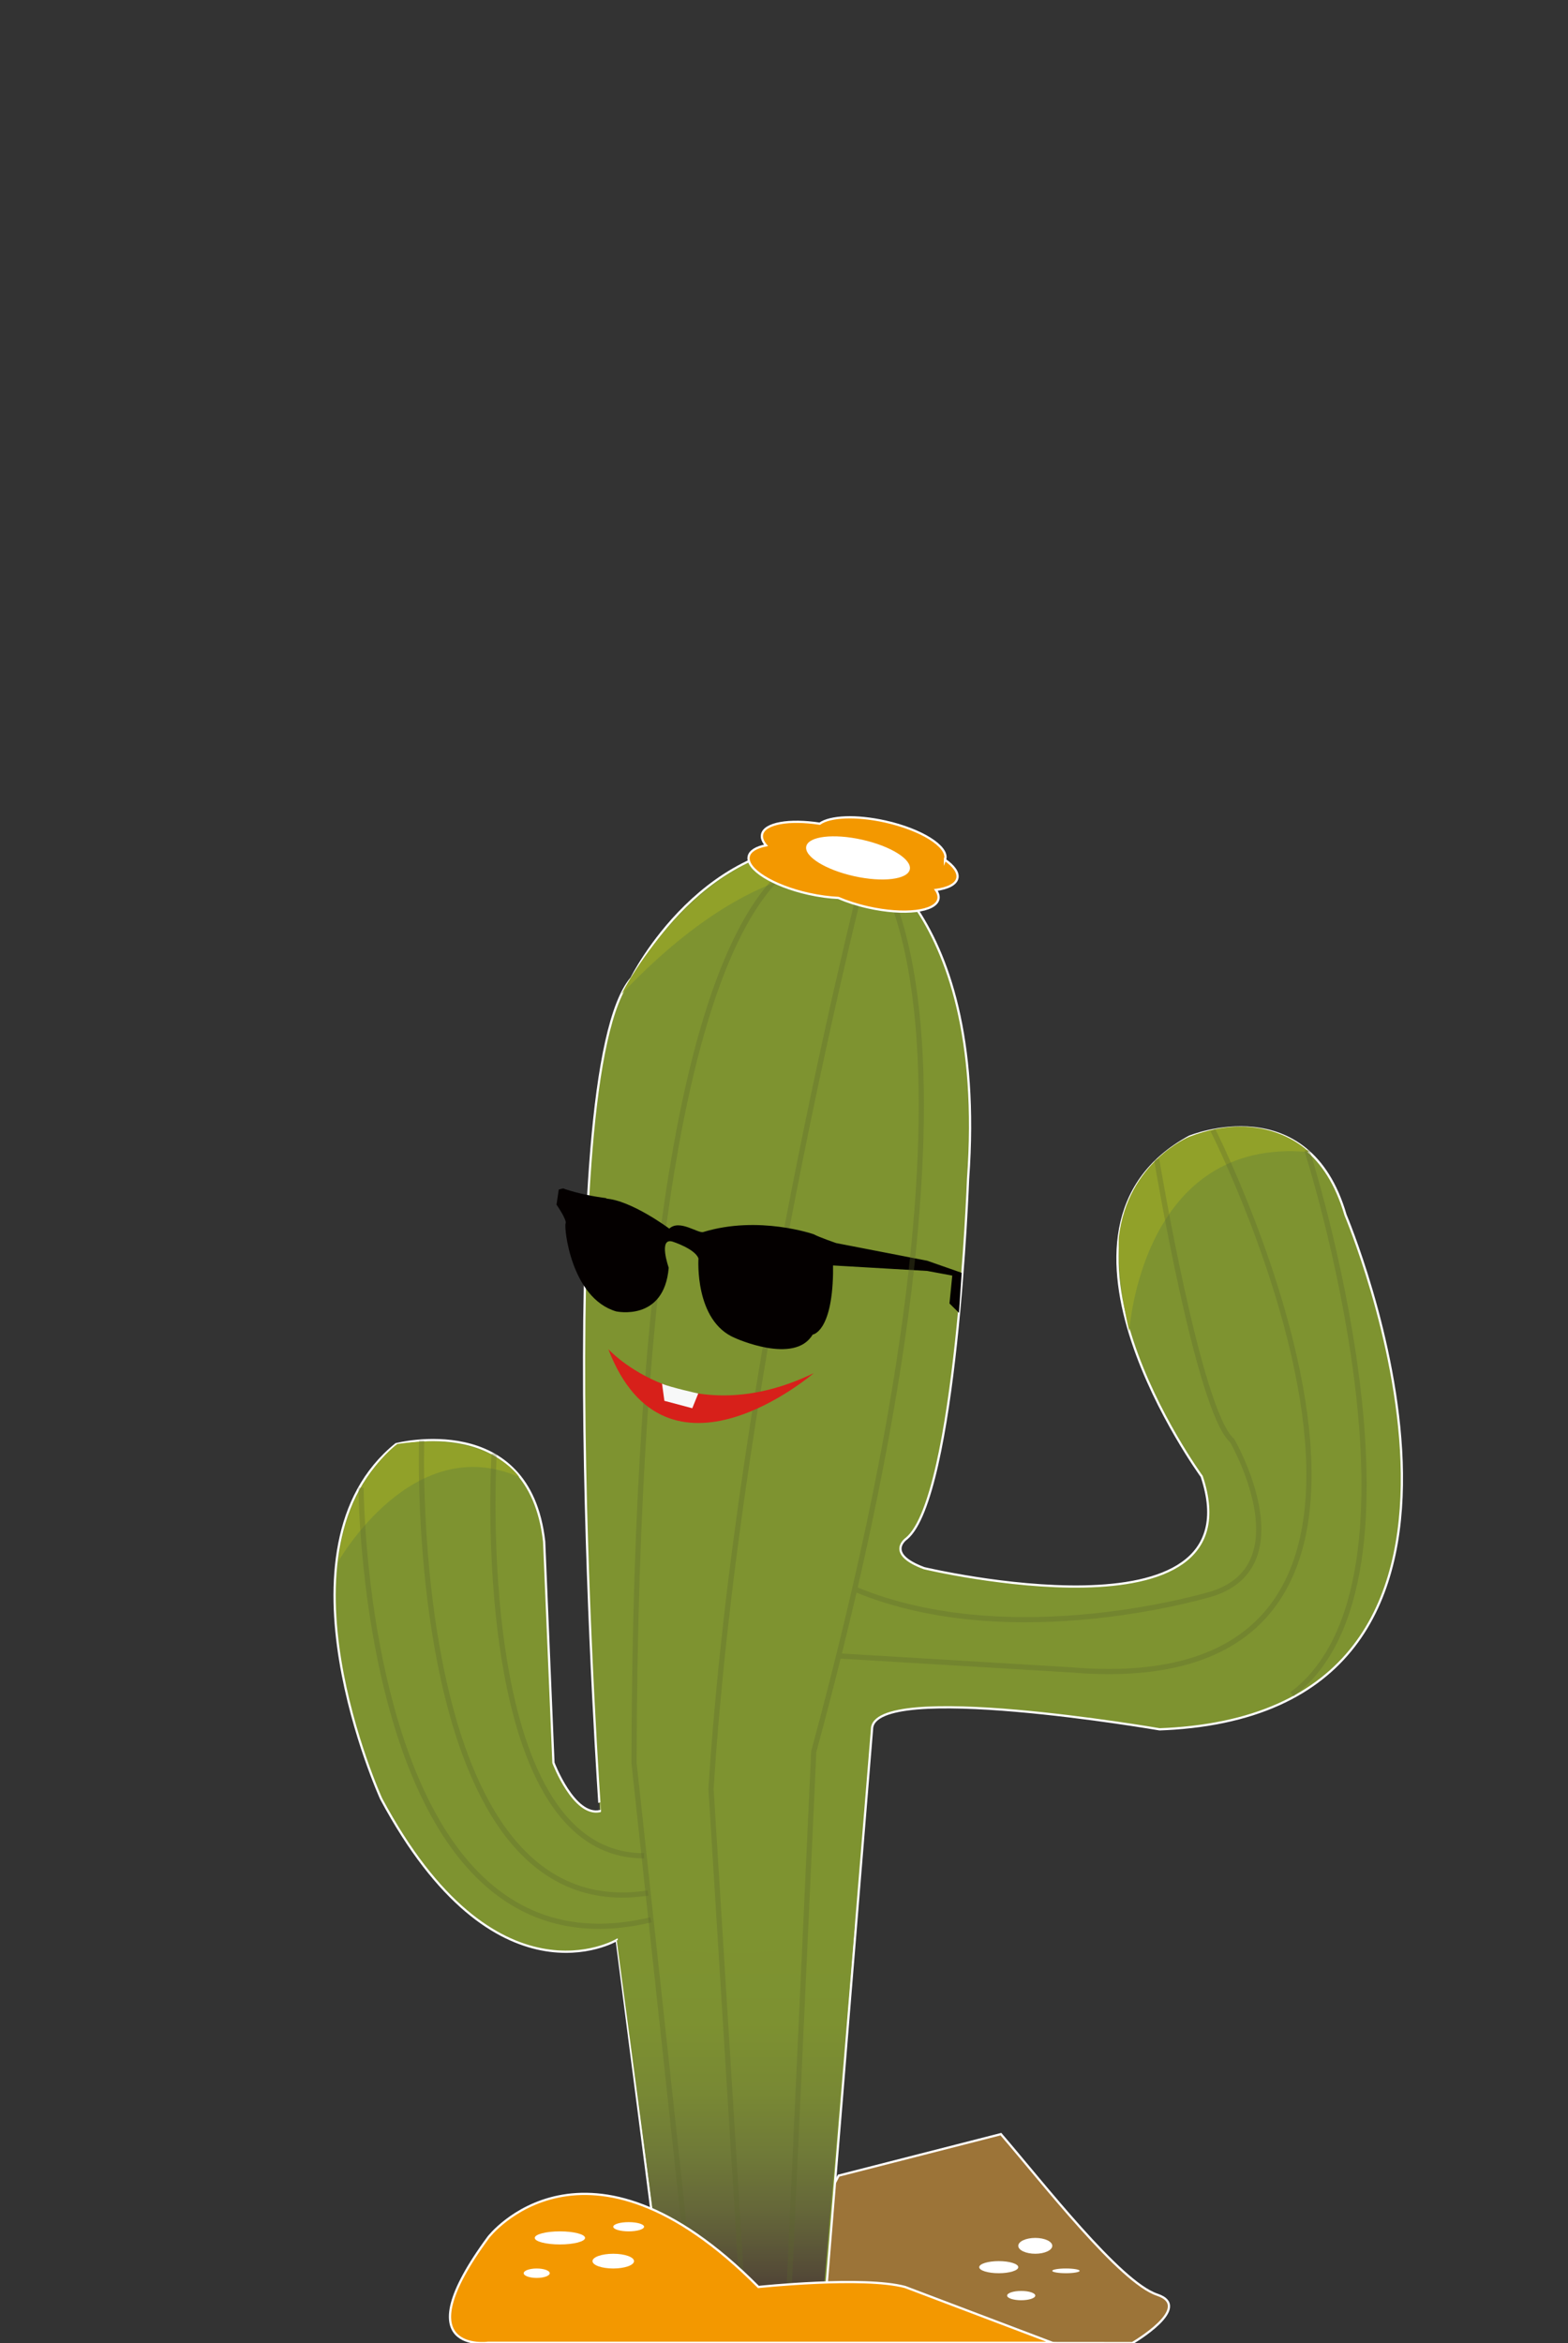 <svg xmlns="http://www.w3.org/2000/svg" width="210.833" height="315" viewBox="0 0 210.833 315"><rect x="0" y="0" width="210.833" height="315" fill="#333333" stroke="none"/><g><path fill="#9C7438" stroke="#fff" stroke-width=".3" stroke-miterlimit="10" d="M155.583 308.486c-5-1.667-15.333-15-21-21.58l-21.821 5.58-11.764 22.469 51.252.045s8.333-4.848 3.333-6.514z"/><path fill="#7E9330" stroke="#fff" stroke-width=".3" stroke-miterlimit="10" d="M84.917 131.486s9.75-19.75 28.75-18c0 0 19.25 7 16.5 45 0 0-1.583 42.667-8.25 48.333 0 0-3 2 2.333 4 0 0 45 10.667 37.333-12.333 0 0-24.333-33.333-1.667-45.667 0 0 16-6.64 21 10.513 0 0 27.783 65.463-23.006 69.047-.652.046-1.316.082-1.994.106 0 0-38.667-6.667-38.667 0l-6.333 77.5s-18 3.5-21.667 0l-6.333-49.167s-16.333 9.667-31.667-19c0 0-15.333-33.667 2-47.667 0 0 17.917-4.667 19.917 13.083l1.25 29.75s2.75 7.25 6.25 6.5c.001.002-6.951-98.997 4.251-111.998z"/><linearGradient id="a" gradientUnits="userSpaceOnUse" x1="98.918" y1="309.236" x2="98.918" y2="258.962"><stop offset="0" stop-color="#4B3C35"/><stop offset=".079" stop-color="#554C37"/><stop offset=".227" stop-color="#646539"/><stop offset=".384" stop-color="#6F7938"/><stop offset=".553" stop-color="#788834"/><stop offset=".744" stop-color="#7D9131"/><stop offset="1" stop-color="#7E9330"/></linearGradient><path fill="url(#a)" d="M82.917 260.82s20.46 5.018 32.002-1.857l-4.076 47.886-10.165 2.388-12.717-9.26-.236-3.148-4.808-36.009z"/><path fill="#91A129" d="M119.981 118.091s-.362-.204-1.061-.45c-3.667-1.291-16.616-3.741-35.356 16.003 0 0 10.936-21.904 30.103-20.158 0 0 3.017 1.107 5.953 4.4"/><path fill="#91A129" d="M151.848 178.991s1.588-26.215 24.162-24.11c0 0-5.759-6.062-16.093-2.062 0 0-8.297 3.376-9.482 13.521 0 .001-.281 5.73 1.413 12.651zM45.479 209.938s9.997-17.694 24.342-11.357c0 0-4.03-6.281-16.394-4.458.001-.001-6.823 4.832-7.948 15.815z"/><path opacity=".3" stroke="#5A642D" stroke-width=".7" stroke-miterlimit="10" d="M93.297 311.378l-8.047-74.392c.333-143.167 31.496-121.72 31.496-121.72s-17.452 67.111-21.142 125.22l4.396 70.892" fill="none"/><path fill="#040000" d="M130.323 155.869l-1.017 15.244-4.639-1.626-12.25-2.375s-2.31-.796-2.996-1.178c0 0-7.391-2.59-14.858-.304-.686.229-3.2-1.752-4.571-.458 0 0-5.105-3.81-8.534-4.039l.142-.045c-1.872-.245-3.729-.607-5.588-1.214l-.282-.108-.596.148-.305 2.037s1.448 2.078 1.219 2.535.686 9.981 6.781 11.81c0 0 6.477 1.448 7.086-5.867 0 0-1.447-4.115.534-3.505 0 0 3.011.964 3.468 2.259 0 0-.573 8.408 4.913 10.694 0 0 8 3.657 10.439-.457 0 0 2.59-.305 2.743-8.229v-1.067l12.655.737 3.375.625-.375 3.75 1.28 1.265 1.376-20.632z"/><path fill="#D7201A" d="M81.792 181.375s10.517 11.499 27.625 3.225c0 .001-19.81 17.047-27.625-3.225z"/><path opacity=".3" stroke="#5A642D" stroke-width=".7" stroke-miterlimit="10" d="M116.746 115.267s20.171 18.72-7.329 120.22l-3.458 75.299M155.526 155.869s5.641 33.95 10.141 37.784c0 0 9.58 16.584-2.585 20.584 0 0-26.911 8.283-48.163-.608M163.082 151.928s39.293 77.539-19.165 72.559l-31.155-1.871M175.722 154.611s18.573 57.781-2.013 73.17M48.547 200.003s.269 67.351 38.986 58.084M56.695 193.652s-2.218 65.885 30.448 60.836M66.442 195.401s-3.364 54.107 20.16 54.085" fill="none"/><path fill="#F39800" stroke="#fff" stroke-width=".3" stroke-miterlimit="10" d="M127.062 115.589l.042-.11c.38-1.7-3.226-3.953-8.055-5.034-3.917-.876-7.435-.712-8.827.289-4.093-.628-7.419-.063-7.754 1.436-.104.462.097.966.527 1.475-1.3.26-2.16.763-2.321 1.485-.38 1.7 3.226 3.953 8.055 5.034 1.411.316 2.766.493 3.993.548 1.173.503 2.54.947 4.023 1.279 4.829 1.081 9.052.579 9.432-1.121.086-.387-.042-.804-.337-1.228 1.615-.218 2.702-.757 2.886-1.579.17-.765-.472-1.642-1.664-2.474z"/><ellipse transform="matrix(.976 .218 -.218 .976 27.974 -22.396)" fill="#fff" cx="115.313" cy="115.362" rx="7.131" ry="2.51"/><path fill="#F7F8F8" d="M89.019 186.023l.315 2.299 3.75.998.801-1.982s-3.704-.817-4.866-1.315"/><path fill="#F39800" stroke="#fff" stroke-width=".3" stroke-miterlimit="10" d="M65.68 300.753s12.958-16.799 36.3 6.701c0 0 14.095-1.5 19.718 0l19.791 7.5h-75.809c0 .001-11.641 1.598 0-14.201z"/><ellipse fill="#fff" cx="75.285" cy="300.856" rx="3.382" ry=".88"/><ellipse fill="#fff" cx="82.458" cy="303.978" rx="2.792" ry=".991"/><ellipse fill="#fff" cx="72.167" cy="305.603" rx="1.75" ry=".634"/><ellipse fill="#fff" cx="84.53" cy="299.356" rx="2.072" ry=".62"/><ellipse fill="#fff" cx="139.203" cy="301.921" rx="2.286" ry="1.065"/><ellipse fill="#fff" cx="143.328" cy="305.285" rx="1.839" ry=".317"/><ellipse fill="#fff" cx="134.292" cy="304.79" rx="2.625" ry=".813"/><ellipse fill="#fff" cx="137.31" cy="308.611" rx="1.893" ry=".625"/></g></svg>